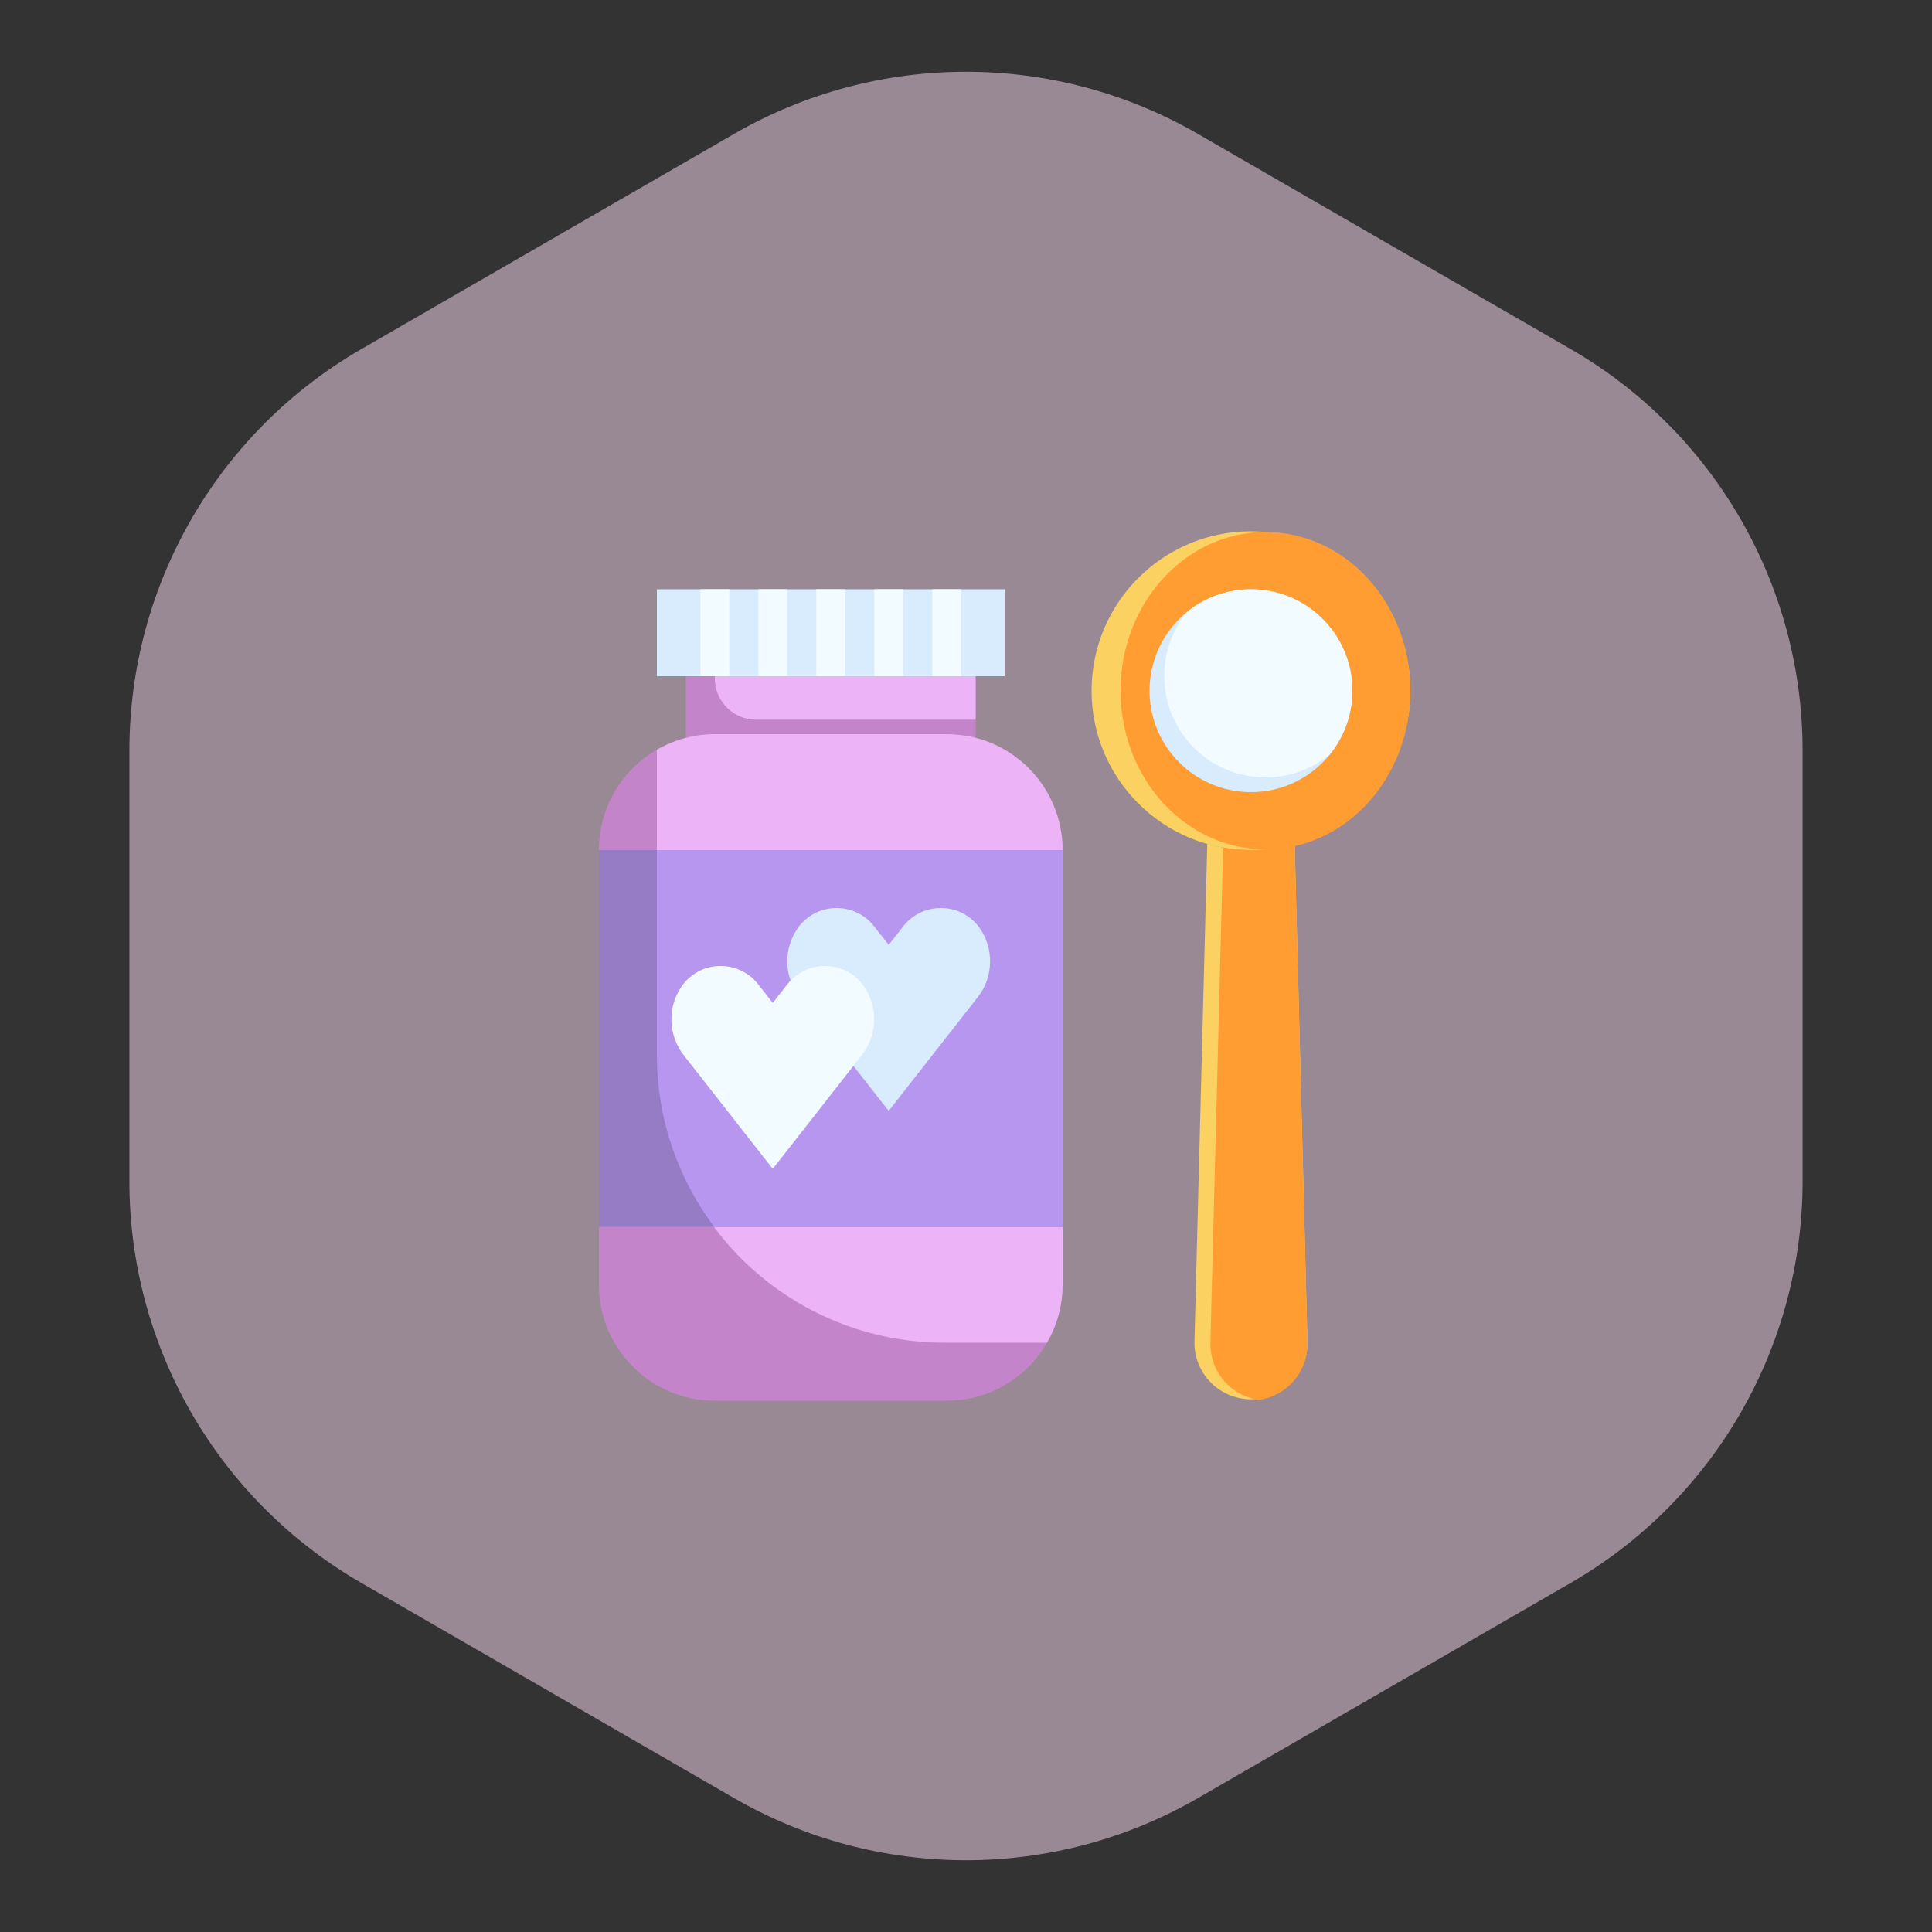 <svg width="50" height="50" viewBox="0 0 50 50" fill="none" xmlns="http://www.w3.org/2000/svg">
<rect x="0" y="0" width="50" height="50" fill="#333333" stroke="none"/>
<path opacity="0.5" d="M19 3.464C22.713 1.321 27.287 1.321 31 3.464L40.651 9.036C44.363 11.18 46.651 15.141 46.651 19.428V30.572C46.651 34.859 44.363 38.821 40.651 40.964L31 46.536C27.287 48.679 22.713 48.679 19 46.536L9.349 40.964C5.637 38.821 3.349 34.859 3.349 30.572V19.428C3.349 15.141 5.637 11.18 9.349 9.036L19 3.464Z" fill="#FFE1F7"/>
<path d="M17.75 17.5H25.25V19.75H17.75V17.5Z" fill="#C384CA"/>
<path d="M18.5 17.56C18.5 17.843 18.612 18.113 18.812 18.313C19.012 18.513 19.282 18.625 19.565 18.625H25.25V17.5H18.5V17.56Z" fill="#ECB4F6"/>
<path d="M24.5 19H18.5C16.843 19 15.5 20.343 15.5 22V33.25C15.5 34.907 16.843 36.25 18.5 36.25H24.5C26.157 36.25 27.5 34.907 27.5 33.25V22C27.5 20.343 26.157 19 24.5 19Z" fill="#C384CA"/>
<path d="M24.5 19H18.5C17.973 19 17.456 19.14 17 19.405V27.304C17 29.279 17.785 31.172 19.181 32.569C20.578 33.965 22.471 34.75 24.446 34.75H27.095C27.36 34.294 27.5 33.777 27.5 33.25V22C27.5 21.204 27.184 20.441 26.621 19.879C26.059 19.316 25.296 19 24.5 19Z" fill="#ECB4F6"/>
<path d="M15.5 22H27.5V31.75H15.5V22Z" fill="#967CC5"/>
<path d="M17 27.304C17 28.907 17.52 30.468 18.483 31.75H27.5V22H17V27.304Z" fill="#B696EF"/>
<path d="M17 15.25H26V17.5H17V15.25Z" fill="#D8ECFE"/>
<path d="M21.125 15.25H21.875V17.5H21.125V15.25Z" fill="#F2FBFF"/>
<path d="M19.625 15.25H20.375V17.5H19.625V15.25Z" fill="#F2FBFF"/>
<path d="M18.125 15.25H18.875V17.5H18.125V15.25Z" fill="#F2FBFF"/>
<path d="M24.125 15.25H24.875V17.5H24.125V15.25Z" fill="#F2FBFF"/>
<path d="M22.625 15.25H23.375V17.5H22.625V15.25Z" fill="#F2FBFF"/>
<path d="M22.999 28.75L20.7 25.815C20.499 25.561 20.385 25.248 20.376 24.924C20.366 24.599 20.462 24.28 20.648 24.015C20.761 23.855 20.912 23.725 21.086 23.635C21.26 23.545 21.453 23.499 21.649 23.5C21.834 23.499 22.017 23.54 22.184 23.62C22.351 23.7 22.497 23.816 22.612 23.961L22.999 24.454L23.386 23.961C23.501 23.816 23.648 23.7 23.815 23.62C23.982 23.54 24.164 23.499 24.349 23.5C24.545 23.499 24.739 23.545 24.913 23.634C25.087 23.724 25.238 23.854 25.351 24.013C25.537 24.279 25.633 24.598 25.623 24.922C25.614 25.246 25.5 25.559 25.299 25.813L22.999 28.75Z" fill="#D8ECFE"/>
<path d="M32.375 22C34.653 22 36.5 20.153 36.5 17.875C36.5 15.597 34.653 13.75 32.375 13.75C30.097 13.75 28.25 15.597 28.25 17.875C28.25 20.153 30.097 22 32.375 22Z" fill="#FBD161"/>
<path d="M32.375 22C31.992 21.999 31.612 21.945 31.244 21.839L30.912 34.75C30.912 35.138 31.066 35.51 31.34 35.784C31.615 36.059 31.987 36.213 32.375 36.213C32.763 36.213 33.135 36.059 33.409 35.784C33.683 35.51 33.837 35.138 33.837 34.75L33.506 21.839C33.138 21.945 32.758 21.999 32.375 22Z" fill="#FBD161"/>
<path d="M32.375 22C32.133 21.999 31.892 21.977 31.655 21.933L31.325 34.75C31.316 35.108 31.439 35.456 31.671 35.728C31.902 36.001 32.226 36.179 32.58 36.229C32.934 36.18 33.258 36.002 33.49 35.729C33.722 35.456 33.846 35.108 33.837 34.75L33.506 21.839C33.139 21.945 32.758 21.999 32.375 22Z" fill="#FF9D33"/>
<path d="M32.75 21.981C34.821 21.981 36.5 20.143 36.5 17.875C36.5 15.607 34.821 13.769 32.75 13.769C30.679 13.769 29 15.607 29 17.875C29 20.143 30.679 21.981 32.75 21.981Z" fill="#FF9D33"/>
<path d="M32.375 20.5C33.825 20.5 35 19.325 35 17.875C35 16.425 33.825 15.25 32.375 15.25C30.925 15.25 29.75 16.425 29.75 17.875C29.75 19.325 30.925 20.5 32.375 20.5Z" fill="#D8ECFE"/>
<path d="M32.374 15.25C31.769 15.249 31.183 15.458 30.715 15.841C30.306 16.346 30.099 16.983 30.133 17.631C30.166 18.279 30.439 18.892 30.898 19.351C31.357 19.81 31.969 20.082 32.617 20.116C33.266 20.15 33.903 19.942 34.407 19.534C34.721 19.149 34.919 18.683 34.979 18.19C35.038 17.697 34.957 17.198 34.744 16.749C34.531 16.301 34.196 15.922 33.776 15.656C33.356 15.391 32.87 15.25 32.374 15.25Z" fill="#F2FBFF"/>
<path d="M19.999 30.25L17.7 27.315C17.499 27.061 17.385 26.748 17.376 26.424C17.366 26.099 17.462 25.78 17.648 25.515C17.761 25.355 17.912 25.225 18.086 25.135C18.26 25.045 18.453 24.999 18.649 25C18.834 24.999 19.017 25.04 19.184 25.12C19.351 25.2 19.497 25.316 19.612 25.461L19.999 25.954L20.386 25.461C20.501 25.316 20.648 25.2 20.815 25.12C20.982 25.04 21.164 24.999 21.349 25C21.545 24.999 21.739 25.045 21.913 25.134C22.087 25.224 22.238 25.354 22.351 25.513C22.537 25.779 22.633 26.098 22.623 26.422C22.614 26.746 22.5 27.059 22.299 27.313L19.999 30.25Z" fill="#F2FBFF"/>
</svg>
